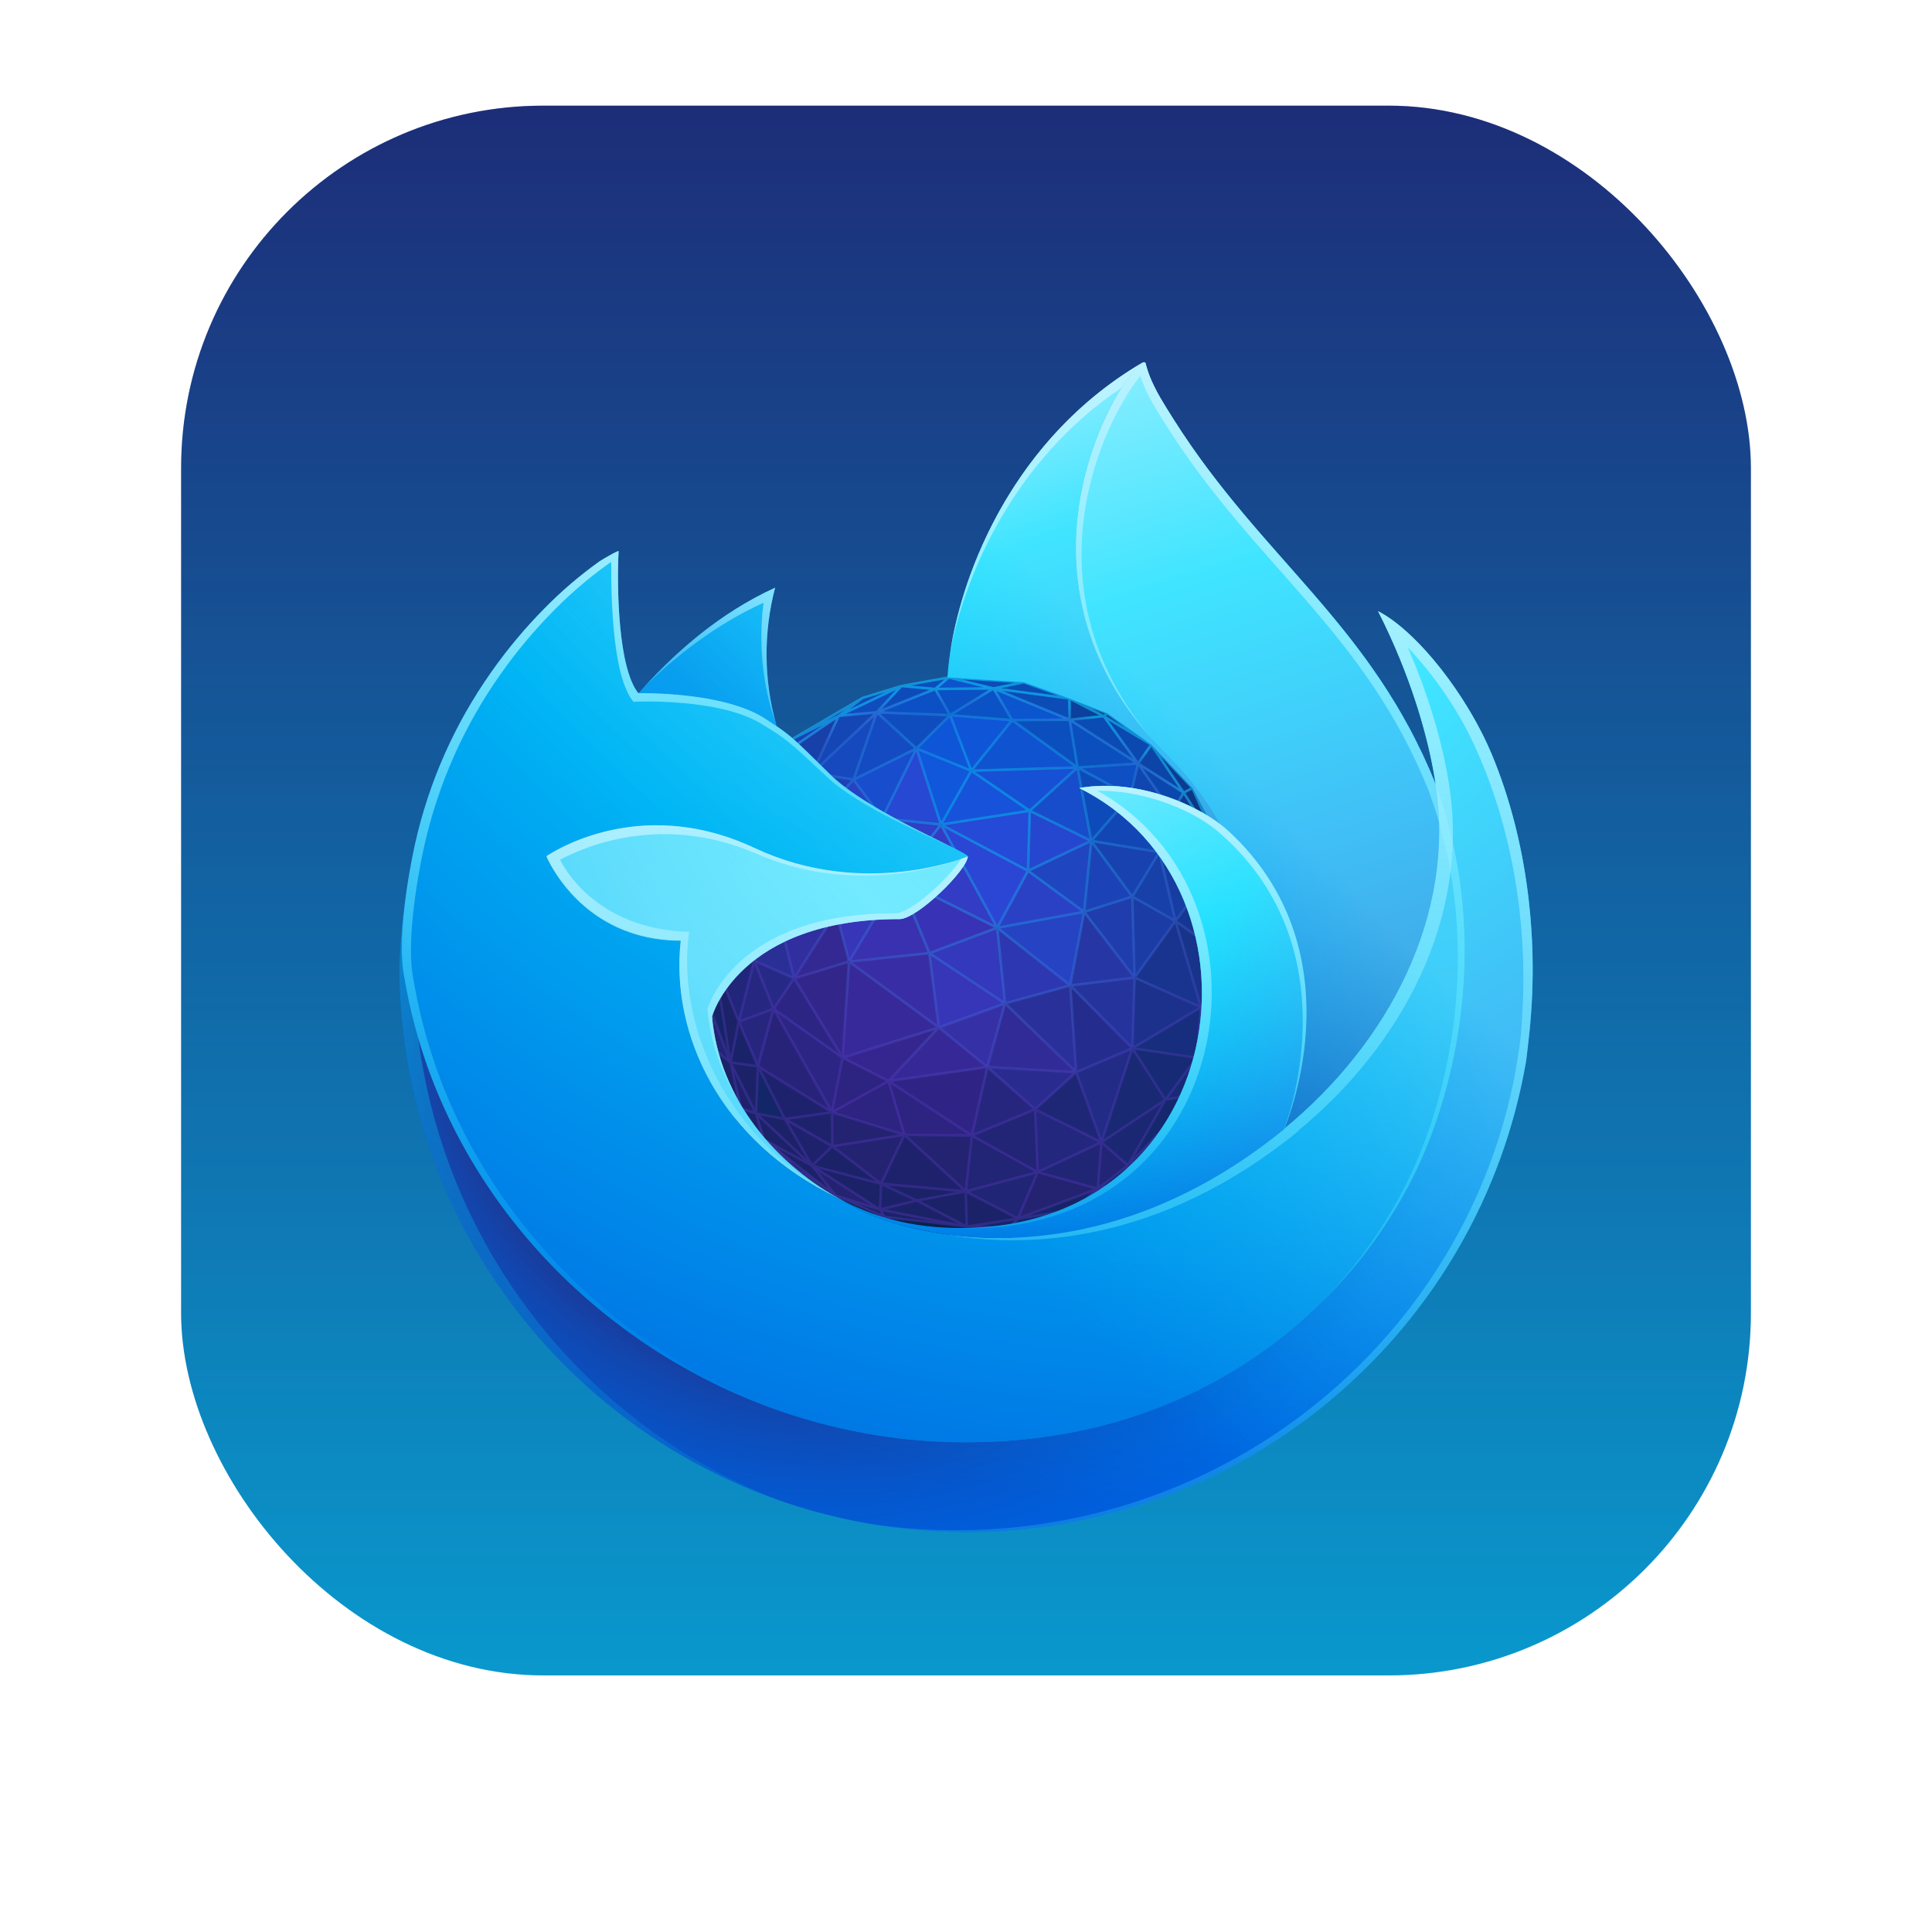 <svg width="128" height="128" viewBox="0 0 128 128" fill="none" xmlns="http://www.w3.org/2000/svg">
<g filter="url(#filter0_i_6_126)">
<rect x="12" y="11" width="104" height="104" rx="24" fill="url(#paint0_linear_6_126)"/>
<rect x="12" y="11" width="104" height="104" rx="24" fill="url(#paint1_linear_6_126)"/>
</g>
<path d="M46.91 69.171L49.276 75.731L52.831 80.527L61.177 82.119L65.17 82.459L71.986 80.756L74.923 77.941L46.91 69.171V69.171Z" fill="#09204D"/>
<path d="M82.232 59.496L81.397 56.724L79.007 52.215L76.274 49.334L73.372 47.263L70.853 46.274L67.83 45.199L62.853 44.882L59.714 45.448L57.153 46.236L52.609 48.895L49.769 52.063L47.15 56.316L46.12 59.936L45.928 65.427L46.91 69.171L49.076 73.434L50.604 75.493L52.716 77.43L55.355 79.215L58.608 80.63L64.053 81.269L66.896 81.348L71.103 80.163L74.864 78.099L77.284 76.035L79.16 73.796L81.813 68.604L82.398 65.052L82.232 59.496V59.496Z" fill="#09204D"/>
<path d="M62.944 47.377L60.715 49.589L64.351 51.063L67.056 47.709L62.944 47.377V47.377Z" fill="#0E56D7"/>
<path d="M64.351 51.063L71.39 50.849L67.056 47.709L64.351 51.063Z" fill="#1053D1"/>
<path d="M70.867 47.685L67.056 47.709L71.39 50.849L75.399 50.587L70.867 47.685V47.685Z" fill="#0B4FBF"/>
<path d="M75.399 50.587L73.12 47.445L76.274 49.334L75.399 50.587V50.587Z" fill="#0B48B0"/>
<path d="M78.416 52.512L75.399 50.587L76.274 49.334L78.416 52.512Z" fill="#0C45A7"/>
<path d="M75.399 50.587L74.894 52.74L77.654 53.843L75.399 50.587Z" fill="#0F46AF"/>
<path d="M75.399 50.587L78.416 52.512L77.654 53.843L75.399 50.587Z" fill="#0C47AD"/>
<path d="M71.39 50.849L75.399 50.587L74.894 52.74L71.39 50.849V50.849Z" fill="#0E4FC3"/>
<path d="M71.39 50.849L68.223 53.716L72.299 55.712L71.39 50.849V50.849Z" fill="#174DCA"/>
<path d="M64.351 51.063L71.39 50.849L68.223 53.716L64.351 51.063V51.063Z" fill="#1650D4"/>
<path d="M74.894 52.74L76.811 56.458L77.654 53.843L74.894 52.74V52.74Z" fill="#1246B2"/>
<path d="M76.811 56.458L77.654 53.843L79.662 58.62L76.811 56.458Z" fill="#133EA1"/>
<path d="M77.654 53.843L80.715 56.085L79.662 58.62L77.654 53.843V53.843Z" fill="#103D98"/>
<path d="M78.416 52.512L79.007 52.215L80.715 56.085L78.416 52.512V52.512Z" fill="#0B3785"/>
<path d="M80.715 56.085L81.397 56.724L79.007 52.215L80.715 56.085V56.085Z" fill="#0B3685"/>
<path d="M80.715 56.085L78.416 52.512L77.654 53.844L80.715 56.085ZM76.274 49.335L78.416 52.512L79.007 52.215L76.274 49.335Z" fill="#0C3B91"/>
<path d="M82.079 61.663L81.397 56.724L82.232 59.497L82.067 61.663H82.079V61.663Z" fill="#0B3279"/>
<path d="M80.715 56.085L82.079 61.663L81.397 56.724L80.715 56.085V56.085Z" fill="#0F388D"/>
<path d="M79.662 58.62L82.079 61.663L80.715 56.085L79.662 58.62V58.62Z" fill="#0D3481"/>
<path d="M82.067 61.663L82.232 59.497L82.398 65.052L82.079 61.663H82.067V61.663Z" fill="#0B2E71"/>
<path d="M81.674 66.053L82.398 65.052L82.079 61.663L81.674 66.053Z" fill="#0E2F77"/>
<path d="M81.813 68.604L81.233 68.883L82.398 65.052L81.813 68.604Z" fill="#0E2969"/>
<path d="M81.233 68.883L82.398 65.052L81.674 66.053L81.233 68.883V68.883Z" fill="#0C2A69"/>
<path d="M81.674 66.053L82.079 61.663L80.837 63.127L81.674 66.053Z" fill="#123180"/>
<path d="M81.233 68.883L81.674 66.053L79.279 70.077L81.233 68.883V68.883Z" fill="#112B70"/>
<path d="M79.662 58.62L82.079 61.663L80.837 63.127L79.662 58.62V58.62Z" fill="#12378C"/>
<path d="M81.674 66.053L80.837 63.127L79.575 66.731L81.674 66.053Z" fill="#122E7B"/>
<path d="M79.16 73.796L81.233 68.883L79.294 72.465L79.16 73.796Z" fill="#11296C"/>
<path d="M79.294 72.465L81.233 68.883L79.279 70.077L79.294 72.465V72.465Z" fill="#142A72"/>
<path d="M81.233 68.883L79.16 73.797L81.812 68.604L81.233 68.883ZM77.284 76.035L79.16 73.797L79.294 72.465L77.284 76.035ZM74.864 78.099L77.284 76.035L74.727 77.211L74.864 78.099Z" fill="#112768"/>
<path d="M60.742 79.537L58.297 80.135L58.372 78.429L60.742 79.537Z" fill="#1C226A"/>
<path d="M47.15 56.316L47.824 56.067L46.12 59.936L47.15 56.316V56.316Z" fill="#182B7A"/>
<path d="M46.12 59.936L47.41 59.696L47.824 56.067L46.12 59.936Z" fill="#1F308D"/>
<path d="M46.197 64.582L46.12 59.936L47.41 59.696L46.197 64.582Z" fill="#1E2B7F"/>
<path d="M74.894 52.74L72.299 55.712L76.811 56.458L74.894 52.74ZM52.253 49.692L55.566 47.426L52.61 48.895L52.253 49.692Z" fill="#1346B5"/>
<path d="M52.609 48.895L57.153 46.236L55.565 47.426L52.609 48.895Z" fill="#1244AC"/>
<path d="M55.565 47.426L59.714 45.448L57.153 46.236L55.565 47.426Z" fill="#0E4AB6"/>
<path d="M71.391 50.849L72.3 55.712L74.894 52.74L71.391 50.849ZM58.092 47.196L61.958 45.65L59.714 45.448L58.092 47.196Z" fill="#0E4BBA"/>
<path d="M62.853 44.882L59.714 45.448L61.957 45.65L62.853 44.882Z" fill="#0A4EBC"/>
<path d="M65.821 45.611L61.957 45.65L62.853 44.882" fill="#0C54CC"/>
<path d="M73.12 47.445L70.867 47.685L75.399 50.587L73.12 47.445ZM65.821 45.611L70.852 46.274L67.829 45.199L65.821 45.611Z" fill="#0B4BB4"/>
<path d="M73.12 47.445L70.853 46.274L73.372 47.263L73.12 47.445Z" fill="#0C3889"/>
<path d="M46.91 69.172L48.397 70.396L46.197 64.583L46.91 69.172ZM67.44 80.732L68.748 77.654L63.982 78.934L67.44 80.732ZM68.748 77.654L72.732 78.759L72.974 75.679L68.748 77.654Z" fill="#202575"/>
<path d="M74.727 77.211L72.973 75.678L77.21 72.863L74.727 77.211Z" fill="#1B2773"/>
<path d="M77.21 72.863L74.727 77.211L77.284 76.035L79.294 72.465L77.21 72.863V72.863Z" fill="#15276D"/>
<path d="M73.372 47.263L73.12 47.445L76.274 49.334L73.372 47.263ZM70.867 47.685L73.12 47.445L70.853 46.273L70.867 47.685Z" fill="#0C409D"/>
<path d="M62.853 44.882L65.821 45.611L67.83 45.199L62.853 44.882ZM70.853 46.274L65.821 45.611L70.868 47.685L70.853 46.274Z" fill="#0B4CB7"/>
<path d="M65.821 45.612L67.056 47.709L70.867 47.685L65.821 45.612V45.612Z" fill="#0B55CE"/>
<path d="M65.821 45.612L67.056 47.709L62.944 47.377L65.821 45.612Z" fill="#0A52C5"/>
<path d="M61.957 45.65L62.944 47.377L65.821 45.612L61.957 45.65V45.65Z" fill="#0951C4"/>
<path d="M58.092 47.196L61.957 45.65L62.944 47.377L58.092 47.196Z" fill="#0B50C4"/>
<path d="M55.565 47.426L58.092 47.196L59.714 45.448L55.565 47.426ZM58.092 47.196L60.715 49.589L62.944 47.377L58.092 47.196Z" fill="#0F4DBF"/>
<path d="M58.092 47.196L53.822 51.199L55.565 47.426L58.092 47.196Z" fill="#1546B6"/>
<path d="M53.822 51.199L56.547 51.652L58.092 47.196L53.822 51.199V51.199Z" fill="#1549BD"/>
<path d="M56.547 51.652L58.092 47.196L60.715 49.589L56.547 51.652V51.652Z" fill="#144BC3"/>
<path d="M49.769 52.063L49.935 53.674L52.253 49.692L49.769 52.063V52.063Z" fill="#173794"/>
<path d="M47.824 56.067L49.769 52.063L49.935 53.674L47.824 56.067V56.067Z" fill="#192F84"/>
<path d="M49.935 53.674L52.253 49.692L53.822 51.199L49.935 53.674V53.674Z" fill="#1A389B"/>
<path d="M49.795 57.126L49.935 53.674L47.824 56.067L49.795 57.126Z" fill="#1D3089"/>
<path d="M49.795 57.126L49.935 53.674L52.674 55.897L49.795 57.126Z" fill="#1E389F"/>
<path d="M52.674 55.897L53.822 51.199L49.935 53.674L52.674 55.897V55.897Z" fill="#1C40AF"/>
<path d="M52.674 55.897L53.822 51.199L56.547 51.652L52.674 55.897V55.897Z" fill="#1E41B7"/>
<path d="M47.41 59.696L47.824 56.067L49.795 57.126L47.41 59.696Z" fill="#192C7D"/>
<path d="M67.44 80.732L71.103 80.163L72.731 78.758L67.44 80.732ZM45.928 65.427L46.197 64.582L46.12 59.936L45.928 65.427ZM47.41 59.696L46.197 64.582L48.397 70.395L47.324 63.661L47.41 59.696Z" fill="#162467"/>
<path d="M48.397 70.396L50.212 70.65L48.941 67.684L48.397 70.396Z" fill="#1A236A"/>
<path d="M74.727 77.211L72.731 78.758L71.103 80.163L74.864 78.099L74.727 77.211ZM64.053 81.269L66.896 81.348L71.103 80.163L67.44 80.732L64.053 81.269ZM50.09 73.769L51.998 74.136L50.212 70.651L50.09 73.769Z" fill="#132668"/>
<path d="M58.372 78.429L55.142 75.943L53.8 77.234L58.297 80.135L58.372 78.429ZM46.91 69.172L49.076 73.435L48.397 70.396L46.91 69.172ZM45.928 65.428L46.91 69.172L46.197 64.583L45.928 65.428ZM63.982 78.934L58.373 78.429L60.743 79.537L58.297 80.135L55.354 79.215L58.608 80.63L64.052 81.269L67.439 80.732L63.982 78.934ZM50.212 70.65L48.397 70.396L50.09 73.769L50.212 70.65ZM47.324 63.661L48.397 70.395L48.941 67.683L47.324 63.661ZM51.998 74.135L50.09 73.768L49.076 73.434L50.604 75.493L52.716 77.43L55.355 79.215L53.8 77.234L51.998 74.135Z" fill="#1B2268"/>
<path d="M47.41 59.696L49.971 63.657L49.795 57.126L47.41 59.696V59.696Z" fill="#212A81"/>
<path d="M47.324 63.661L48.941 67.684L49.971 63.657L47.324 63.661V63.661Z" fill="#21267A"/>
<path d="M48.941 67.684L49.971 63.657L51.252 66.839L48.941 67.684V67.684Z" fill="#262781"/>
<path d="M50.212 70.65L55.122 73.693L51.252 66.839L50.212 70.65Z" fill="#272379"/>
<path d="M49.076 73.434L50.09 73.768L48.397 70.396L49.076 73.434ZM59.922 75.184L58.372 78.428L63.981 78.933L59.922 75.184ZM50.212 70.65L51.998 74.134L53.8 77.232L55.142 75.942L55.122 73.692L50.212 70.65Z" fill="#1E226D"/>
<path d="M72.973 75.678L72.731 78.758L74.727 77.211L72.973 75.678ZM64.389 75.236L63.982 78.933L68.748 77.653L68.578 73.497L64.389 75.236Z" fill="#222475"/>
<path d="M47.324 63.661L49.971 63.657L47.41 59.696L47.324 63.661ZM68.578 73.496L68.748 77.653L72.973 75.677L68.578 73.496Z" fill="#23277D"/>
<path d="M68.578 73.496L71.297 71.034L72.973 75.678L68.578 73.496Z" fill="#1E2776"/>
<path d="M72.973 75.678L75.029 69.452L71.297 71.034L72.973 75.678Z" fill="#222B86"/>
<path d="M77.21 72.863L72.973 75.678L75.029 69.452L77.21 72.863V72.863Z" fill="#192974"/>
<path d="M79.279 70.077L75.029 69.452L77.21 72.863L79.294 72.465L79.279 70.077Z" fill="#172A75"/>
<path d="M79.575 66.731L75.029 69.452L79.279 70.077L81.674 66.053L79.575 66.731Z" fill="#172D7D"/>
<path d="M47.824 56.067L49.769 52.063L47.15 56.316L47.824 56.067ZM77.879 61.022L79.575 66.731L80.837 63.127L77.879 61.022Z" fill="#18338A"/>
<path d="M80.837 63.127L79.662 58.62L77.879 61.022L80.837 63.127V63.127Z" fill="#153791"/>
<path d="M75.029 69.452L79.575 66.731L75.169 64.77L75.029 69.452V69.452Z" fill="#1B318B"/>
<path d="M75.029 69.452L70.909 65.29L71.297 71.034L75.029 69.452V69.452Z" fill="#242D8D"/>
<path d="M68.578 73.496L65.415 70.696L71.297 71.034L68.578 73.496Z" fill="#2A2B8F"/>
<path d="M50.212 70.65L51.252 66.839L48.941 67.683L50.212 70.65ZM65.415 70.696L64.389 75.236L68.578 73.496L65.415 70.696Z" fill="#27267F"/>
<path d="M58.867 71.625L55.822 70.077L55.122 73.693L59.922 75.185L64.389 75.236L58.867 71.625V71.625Z" fill="#2D2381"/>
<path d="M64.389 75.236L65.415 70.696L58.867 71.624L64.389 75.236Z" fill="#2F2485"/>
<path d="M49.971 63.657L51.285 59.464L49.795 57.126L49.971 63.657Z" fill="#233196"/>
<path d="M52.674 55.897L58.439 54.217L55.394 60.437L52.674 55.897Z" fill="#293CB7"/>
<path d="M75.029 69.452L70.909 65.29L75.169 64.77L75.029 69.452V69.452Z" fill="#25339C"/>
<path d="M79.575 66.731L77.879 61.022L75.169 64.77L79.575 66.731V66.731Z" fill="#19348F"/>
<path d="M71.297 71.034L66.586 66.479L70.909 65.29L71.297 71.034V71.034Z" fill="#2A309A"/>
<path d="M65.415 70.696L71.297 71.034L66.586 66.479L65.415 70.696Z" fill="#302B96"/>
<path d="M65.415 70.696L62.193 68.072L66.586 66.479L65.415 70.696Z" fill="#3630A7"/>
<path d="M52.253 49.692L52.609 48.895L49.769 52.063L52.253 49.692ZM76.811 56.458L77.879 61.022L79.662 58.62L76.811 56.458Z" fill="#173DA2"/>
<path d="M52.674 55.897L55.394 60.437L51.285 59.464L52.674 55.897Z" fill="#2A36A8"/>
<path d="M51.285 59.464L55.394 60.437L52.615 64.814L51.285 59.464Z" fill="#312E9F"/>
<path d="M58.439 54.217L60.715 49.589L56.547 51.652L58.439 54.217V54.217Z" fill="#184DCD"/>
<path d="M49.971 63.657L52.615 64.814L51.252 66.839L49.971 63.657V63.657Z" fill="#272986"/>
<path d="M52.615 64.814L51.252 66.839L55.122 73.693L55.822 70.077L52.615 64.814V64.814Z" fill="#2C2584"/>
<path d="M55.822 70.077L56.251 63.709L52.615 64.814L55.822 70.077Z" fill="#32268B"/>
<path d="M55.822 70.077L62.193 68.072L56.251 63.709L55.822 70.077V70.077Z" fill="#372999"/>
<path d="M62.193 68.072L61.572 63.149L56.251 63.709L62.193 68.072V68.072Z" fill="#392DA5"/>
<path d="M61.572 63.149L66.065 61.469L66.586 66.479L61.572 63.149V63.149Z" fill="#3338BC"/>
<path d="M58.867 71.625L65.415 70.696L62.193 68.072L58.867 71.625V71.625Z" fill="#362896"/>
<path d="M58.867 71.625L55.822 70.077L62.193 68.072L58.867 71.625V71.625Z" fill="#35268F"/>
<path d="M58.439 54.217L62.341 54.63L60.715 49.589L58.439 54.217V54.217Z" fill="#2648D3"/>
<path d="M64.351 51.063L60.715 49.589L62.341 54.63L64.351 51.063Z" fill="#1057DC"/>
<path d="M64.351 51.063L68.223 53.716L62.341 54.63L64.351 51.063V51.063Z" fill="#1653DA"/>
<path d="M62.341 54.63L68.111 57.69L66.065 61.469L62.341 54.63V54.63Z" fill="#2B46D5"/>
<path d="M68.111 57.69L68.223 53.716L62.341 54.63L68.111 57.69Z" fill="#244AD7"/>
<path d="M68.111 57.69L68.223 53.716L72.299 55.712L68.111 57.69V57.69Z" fill="#2547CF"/>
<path d="M62.341 54.63L66.065 61.469L59.532 58.197L62.341 54.63Z" fill="#333CC5"/>
<path d="M61.572 63.149L66.065 61.469L59.532 58.197L61.572 63.149Z" fill="#3833B6"/>
<path d="M66.065 61.469L71.827 60.417L68.111 57.69L66.065 61.469Z" fill="#2A41C6"/>
<path d="M72.299 55.712L71.827 60.417L68.111 57.69L72.299 55.712Z" fill="#2045C1"/>
<path d="M72.299 55.712L75.019 59.406L71.827 60.417L72.299 55.712Z" fill="#1B43B7"/>
<path d="M76.811 56.458L72.299 55.712L75.019 59.406L76.811 56.458V56.458Z" fill="#1742AF"/>
<path d="M53.822 51.199L55.565 47.426L52.252 49.692L53.822 51.199ZM76.811 56.458L75.019 59.406L77.879 61.023L76.811 56.458Z" fill="#1740A9"/>
<path d="M75.169 64.77L77.879 61.022L75.019 59.406L75.169 64.77Z" fill="#1B3CA4"/>
<path d="M75.169 64.77L75.019 59.406L71.827 60.416L75.169 64.77Z" fill="#1F3DAD"/>
<path d="M52.674 55.897L58.439 54.217L56.547 51.652L52.674 55.897ZM66.065 61.469L70.909 65.29L71.827 60.417L66.065 61.469Z" fill="#2543C3"/>
<path d="M66.586 66.479L70.909 65.29L66.065 61.469L66.586 66.479Z" fill="#2E37B2"/>
<path d="M58.439 54.217L59.532 58.197L62.341 54.63L58.439 54.217V54.217Z" fill="#2D40C7"/>
<path d="M58.439 54.217L55.394 60.437L59.532 58.197L58.439 54.217Z" fill="#3537B8"/>
<path d="M59.532 58.197L56.251 63.709L61.572 63.149L59.532 58.197Z" fill="#3931B0"/>
<path d="M61.572 63.149L62.193 68.072L66.586 66.479L61.572 63.149ZM56.251 63.709L59.532 58.197L55.394 60.438L56.251 63.709Z" fill="#3735B8"/>
<path d="M52.615 64.814L55.394 60.437L56.251 63.709L52.615 64.814V64.814Z" fill="#342892"/>
<path d="M55.355 79.215L58.297 80.135L53.8 77.233L55.355 79.215ZM55.142 75.943L58.372 78.429L59.922 75.185L55.122 73.693L55.142 75.943ZM63.982 78.933L64.389 75.236L59.922 75.185L63.982 78.933ZM68.748 77.653L67.44 80.731L72.731 78.758L68.748 77.653Z" fill="#232372"/>
<path d="M49.971 63.657L51.285 59.464L52.615 64.814L49.971 63.657Z" fill="#2A2F96"/>
<path d="M51.285 59.464L52.674 55.897L49.795 57.126L51.285 59.464ZM71.827 60.417L70.909 65.29L75.169 64.77L71.827 60.417Z" fill="#2636A5"/>
<path d="M82.48 65.057V65.048L82.314 59.494V59.488C82.314 59.486 82.314 59.484 82.313 59.482C82.312 59.48 82.312 59.477 82.312 59.475V59.473L81.476 56.701V56.7L81.475 56.695C81.475 56.693 81.473 56.691 81.472 56.689L81.471 56.687L79.082 52.178L79.08 52.176L79.077 52.171L79.075 52.167L79.073 52.165L79.07 52.162L79.069 52.16L76.334 49.278L76.332 49.277L76.331 49.275C76.329 49.274 76.327 49.272 76.326 49.271L76.322 49.268L73.421 47.197H73.42L73.417 47.195C73.415 47.194 73.413 47.193 73.411 47.192C73.409 47.191 73.407 47.19 73.405 47.189H73.403L70.886 46.201H70.882L67.859 45.126H67.857L67.851 45.124L67.846 45.123H67.837L62.86 44.806H62.851C62.849 44.806 62.846 44.806 62.843 44.806H62.84L59.701 45.373H59.695L59.689 45.374L57.131 46.161L57.125 46.163C57.123 46.164 57.121 46.165 57.119 46.166L57.115 46.167H57.114L52.57 48.827H52.569L52.566 48.83L52.562 48.832L52.559 48.834L52.556 48.837L52.553 48.84L52.551 48.842L52.55 48.844L49.711 52.011L49.709 52.012L49.708 52.014L49.706 52.017L49.703 52.021L49.702 52.022L49.701 52.024L47.08 56.273L47.079 56.276L47.077 56.28L47.074 56.285C47.074 56.288 47.073 56.289 47.072 56.291L47.071 56.294L46.041 59.913V59.925C46.041 59.927 46.04 59.929 46.04 59.931V59.933L45.848 65.424V65.438C45.848 65.44 45.849 65.443 45.849 65.445V65.451L46.831 69.192V69.194L46.831 69.197C46.832 69.199 46.833 69.202 46.834 69.204C46.834 69.206 46.836 69.207 46.836 69.208L49.002 73.47L49.003 73.472C49.005 73.474 49.006 73.477 49.008 73.479L49.009 73.481L50.535 75.539L50.537 75.541C50.539 75.543 50.541 75.544 50.542 75.546C50.543 75.547 50.544 75.548 50.545 75.549L52.658 77.487C52.66 77.489 52.661 77.49 52.663 77.491L52.667 77.495L55.306 79.279L55.307 79.28L55.314 79.284L55.317 79.285H55.318L58.572 80.701L58.575 80.702C58.577 80.703 58.58 80.703 58.582 80.704L58.586 80.705L58.592 80.706H58.595L64.04 81.345H64.047L66.89 81.424H66.893C66.898 81.424 66.903 81.424 66.909 81.423L66.912 81.422H66.914L71.122 80.237L71.124 80.236L71.128 80.235L71.131 80.233L71.134 80.232L71.139 80.23L71.141 80.229L74.899 78.166H74.9L74.902 78.165C74.904 78.164 74.906 78.163 74.908 78.161L74.913 78.158L77.333 76.094L77.335 76.091L77.338 76.088L77.341 76.085H77.342L79.218 73.847L79.219 73.846C79.222 73.843 79.224 73.839 79.226 73.836L79.228 73.832V73.831L81.886 68.641C81.886 68.639 81.887 68.638 81.888 68.637L81.89 68.631V68.628C81.891 68.626 81.892 68.623 81.892 68.621C81.892 68.62 81.893 68.618 81.893 68.617L82.479 65.066V65.059L82.48 65.057ZM52.767 77.366L52.221 76.864L53.451 77.828L52.767 77.366ZM60.753 79.451L58.83 78.552L63.382 78.962L60.753 79.451ZM61.454 63.079L56.406 63.611L59.519 58.38L61.454 63.079ZM59.692 58.369L65.86 61.458L61.618 63.044L59.692 58.369ZM61.5 63.239L62.087 67.893L56.47 63.768L61.5 63.239ZM62.013 68.043L55.913 69.963L56.323 63.864L62.013 68.043ZM61.676 63.317L66.404 66.457L62.261 67.961L61.676 63.317ZM61.751 63.17L65.994 61.583L66.486 66.314L61.751 63.17ZM68.27 57.705L72.203 55.848L71.76 60.266L68.27 57.705ZM71.625 60.37L66.219 61.358L68.138 57.812L71.625 60.37ZM66.065 61.297L62.543 54.831L68 57.723L66.065 61.297ZM65.868 61.278L59.659 58.169L62.328 54.779L65.868 61.278ZM56.281 63.499L55.49 60.479L59.31 58.411L56.281 63.499ZM55.758 69.812L52.74 64.861L56.161 63.822L55.758 69.812ZM61.919 68.244L58.849 71.523L56.039 70.094L61.919 68.244ZM66.464 66.61L65.369 70.552L62.357 68.099L66.464 66.61ZM66.167 61.654L70.731 65.253L66.658 66.373L66.167 61.654ZM66.259 61.517L71.724 60.518L70.853 65.141L66.259 61.517ZM71.922 60.3L72.359 55.933L74.884 59.362L71.922 60.3ZM74.94 59.516L75.079 64.518L71.964 60.459L74.94 59.516ZM68.197 57.558L68.302 53.846L72.109 55.711L68.197 57.558ZM68.032 57.555L62.597 54.673L68.138 53.812L68.032 57.555ZM59.568 58.018L58.55 54.311L62.184 54.696L59.568 58.018ZM59.436 58.156L55.581 60.242L58.417 54.448L59.436 58.156ZM56.151 63.654L52.803 64.671L55.362 60.641L56.151 63.654ZM55.545 69.779L51.364 66.818L52.612 64.966L55.545 69.779ZM55.883 70.199L58.692 71.627L55.236 73.536L55.883 70.199ZM62.2 68.184L65.218 70.641L59.086 71.51L62.2 68.184ZM66.628 66.633L71.082 70.939L65.522 70.619L66.628 66.633ZM66.747 66.519L70.834 65.394L71.201 70.826L66.747 66.519ZM71.874 60.612L75.016 64.706L71.011 65.194L71.874 60.612ZM75.105 59.548L77.759 61.048L75.244 64.525L75.105 59.548ZM75.133 59.375L76.777 56.672L77.757 60.858L75.133 59.375ZM75.013 59.257L72.485 55.825L76.677 56.518L75.013 59.257ZM68.368 53.695L71.337 51.008L72.189 55.566L68.368 53.695ZM62.495 54.523L64.378 51.181L68.006 53.667L62.495 54.523ZM58.564 54.148L60.699 49.807L62.224 54.535L58.564 54.148ZM55.386 60.266L52.799 55.947L58.284 54.348L55.386 60.266ZM52.649 64.608L51.397 59.575L55.263 60.49L52.649 64.608ZM51.27 66.664L50.123 63.812L52.492 64.849L51.27 66.664ZM55.732 70.113L55.084 73.457L51.504 67.117L55.732 70.113ZM58.817 71.746L59.799 75.061L55.33 73.671L58.817 71.746ZM65.309 70.794L64.335 75.102L59.095 71.675L65.309 70.794ZM71.097 71.105L68.578 73.386L65.647 70.791L71.097 71.105ZM71.006 65.504L74.885 69.424L71.372 70.913L71.006 65.504ZM71.085 65.351L75.084 64.863L74.952 69.258L71.085 65.351ZM77.848 61.205L79.445 66.583L75.295 64.736L77.848 61.205ZM76.943 56.661L79.548 58.636L77.919 60.831L76.943 56.661ZM72.458 55.655L74.876 52.885L76.663 56.35L72.458 55.655ZM72.349 55.53L71.503 51.003L74.764 52.764L72.349 55.53ZM68.216 53.611L64.605 51.137L71.17 50.938L68.216 53.611ZM62.361 54.426L60.847 49.731L64.233 51.104L62.361 54.426ZM58.424 54.059L56.67 51.682L60.533 49.77L58.424 54.059ZM58.302 54.171L52.931 55.737L56.54 51.781L58.302 54.171ZM55.223 60.312L51.395 59.406L52.689 56.083L55.223 60.312ZM52.494 64.671L50.071 63.611L51.274 59.768L52.494 64.671ZM51.143 66.79L49.059 67.552L49.988 63.92L51.143 66.79ZM54.892 73.454L50.307 70.612L51.278 67.053L54.892 73.454ZM59.561 75.158L55.223 75.846L55.205 73.804L59.561 75.158ZM59.009 71.815L64.109 75.15L59.984 75.104L59.009 71.815ZM65.464 70.848L68.425 73.47L64.505 75.099L65.464 70.848ZM71.261 71.177L72.826 75.513L68.722 73.477L71.261 71.177ZM71.4 71.078L74.893 69.598L72.969 75.426L71.4 71.078ZM75.246 64.894L79.396 66.741L75.115 69.304L75.246 64.894ZM78.025 61.226L80.738 63.157L79.58 66.463L78.025 61.226ZM77.994 61.003L79.625 58.806L80.699 62.928L77.994 61.003ZM76.906 56.427L77.663 54.079L79.466 58.368L76.906 56.427ZM76.792 56.243L75.067 52.897L77.551 53.89L76.792 56.243ZM71.68 50.913L75.293 50.676L74.838 52.617L71.68 50.913ZM64.527 50.975L67.071 47.821L71.147 50.774L64.527 50.975ZM64.377 50.899L63.067 47.469L66.895 47.778L64.377 50.899ZM64.207 50.915L60.861 49.559L62.912 47.524L64.207 50.915ZM56.69 51.489L58.129 47.34L60.571 49.568L56.69 51.489ZM52.831 55.603L53.884 51.292L56.384 51.708L52.831 55.603ZM51.267 59.283L49.916 57.163L52.527 56.049L51.267 59.283ZM51.195 59.475L50.041 63.161L49.885 57.42L51.195 59.475ZM49.866 63.738L48.924 67.419L47.446 63.742L49.866 63.738ZM47.408 63.578L47.486 59.965L49.82 63.574L47.408 63.578ZM51.13 66.97L50.194 70.4L49.051 67.73L51.13 66.97ZM54.886 73.643L52.044 74.045L50.42 70.875L54.886 73.643ZM55.041 73.787L55.059 75.799L52.246 74.182L55.041 73.787ZM59.78 75.29L58.341 78.301L55.344 75.994L59.78 75.29ZM59.948 75.32L63.749 78.829L58.497 78.357L59.948 75.32ZM60.134 75.269L64.298 75.316L63.918 78.761L60.134 75.269ZM68.5 73.618L68.659 77.51L64.578 75.246L68.5 73.618ZM68.665 73.632L72.783 75.676L68.824 77.526L68.665 73.632ZM75.052 69.642L77.097 72.839L73.125 75.478L75.052 69.642ZM75.195 69.56L79.131 70.138L77.215 72.719L75.195 69.56ZM75.268 69.404L79.478 66.884L79.204 69.983L75.268 69.404ZM80.829 63.399L81.572 65.999L79.706 66.602L80.829 63.399ZM79.839 58.976L81.972 61.661L80.876 62.953L79.839 58.976ZM77.844 54.085L80.613 56.113L79.662 58.406L77.844 54.085ZM74.99 52.691L75.436 50.787L77.43 53.666L74.99 52.691ZM71.458 50.763L70.978 47.854L75.143 50.522L71.458 50.763ZM71.275 50.666L67.307 47.789L70.798 47.767L71.275 50.666ZM63.2 47.316L65.792 45.726L66.903 47.615L63.2 47.316ZM60.711 49.476L58.312 47.286L62.752 47.453L60.711 49.476ZM56.49 51.561L54 51.145L57.906 47.484L56.49 51.561ZM52.625 55.752L50.075 53.682L53.694 51.378L52.625 55.752ZM52.517 55.875L49.882 57L50.011 53.842L52.517 55.875ZM49.881 63.366L47.514 59.705L49.717 57.33L49.881 63.366ZM48.856 67.691L48.406 69.931L47.52 64.369L48.856 67.691ZM48.97 67.959L50.079 70.549L48.495 70.326L48.97 67.959ZM51.848 74.023L50.176 73.701L50.282 70.967L51.848 74.023ZM55.007 75.96L53.819 77.102L52.223 74.359L55.007 75.96ZM55.148 76.051L58.001 78.247L53.963 77.191L55.148 76.051ZM64.458 75.368L68.531 77.626L64.078 78.823L64.458 75.368ZM72.879 75.812L72.657 78.653L68.984 77.633L72.879 75.812ZM76.966 73.123L74.705 77.083L73.108 75.688L76.966 73.123ZM79.198 70.323L79.211 72.397L77.402 72.743L79.198 70.323ZM79.652 66.792L81.491 66.198L79.392 69.726L79.652 66.792ZM80.928 63.147L81.972 61.915L81.632 65.608L80.928 63.147ZM79.756 58.606L80.693 56.348L81.909 61.318L79.756 58.606ZM77.762 53.82L78.421 52.67L80.406 55.757L77.762 53.82ZM77.647 53.689L75.699 50.877L78.306 52.539L77.647 53.689ZM71.108 47.742L73.081 47.531L75.077 50.283L71.108 47.742ZM67.103 47.626L66.016 45.78L70.458 47.605L67.103 47.626ZM62.973 47.263L62.098 45.731L65.526 45.697L62.973 47.263ZM62.799 47.29L58.482 47.128L61.921 45.753L62.799 47.29ZM54.074 50.851L55.62 47.504L57.862 47.299L54.074 50.851ZM53.796 51.06L52.383 49.703L55.365 47.662L53.796 51.06ZM53.69 51.186L50.176 53.423L52.271 49.824L53.69 51.186ZM49.718 56.992L47.954 56.043L49.843 53.902L49.718 56.992ZM49.662 57.148L47.52 59.456L47.892 56.197L49.662 57.148ZM47.242 63.621L46.337 64.362L47.312 60.434L47.242 63.621ZM47.265 63.815L48.189 69.614L46.295 64.609L47.265 63.815ZM50.127 70.721L50.021 73.446L48.541 70.499L50.127 70.721ZM51.946 74.209L53.449 76.793L50.355 73.902L51.946 74.209ZM58.287 78.491L58.221 79.988L54.276 77.442L58.287 78.491ZM58.449 78.555L60.496 79.513L58.384 80.029L58.449 78.555ZM63.902 79.031L63.965 81.131L60.99 79.574L63.902 79.031ZM68.605 77.776L67.398 80.618L64.206 78.958L68.605 77.776ZM68.794 77.751L72.465 78.77L67.59 80.588L68.794 77.751ZM73.041 75.847L74.597 77.207L72.828 78.579L73.041 75.847ZM77.262 72.936L79.055 72.594L75.126 76.677L77.262 72.936ZM79.373 72.144L79.361 70.123L81.014 69.112L79.373 72.144ZM79.518 69.834L81.526 66.46L81.158 68.833L79.518 69.834ZM82.078 62.548L82.313 65.029L81.782 65.761L82.078 62.548ZM80.86 56.334L81.318 56.764L81.777 60.087L80.86 56.334ZM78.534 52.544L78.966 52.328L80.214 55.156L78.534 52.544ZM75.516 50.564L76.273 49.48L78.128 52.23L75.516 50.564ZM75.398 50.446L73.422 47.722L76.156 49.359L75.398 50.446ZM70.949 47.594L70.937 46.41L72.839 47.392L70.949 47.594ZM70.784 47.562L66.435 45.775L70.771 46.346L70.784 47.562ZM62.182 45.566L62.874 44.972L65.17 45.536L62.182 45.566ZM58.401 46.984L59.747 45.534L61.608 45.701L58.401 46.984ZM58.053 47.117L56.014 47.303L59.361 45.707L58.053 47.117ZM52.446 49.459L52.672 48.955L54.543 48.025L52.446 49.459ZM49.991 53.414L49.855 52.095L51.891 50.152L49.991 53.414ZM49.849 53.646L48.162 55.559L49.717 52.359L49.849 53.646ZM47.335 59.626L46.257 59.827L47.68 56.596L47.335 59.626ZM47.299 59.8L46.268 63.952L46.203 60.004L47.299 59.8ZM48.211 70.136L46.986 69.128L46.399 65.349L48.211 70.136ZM49.928 73.628L49.146 73.371L48.622 71.028L49.928 73.628ZM53.272 76.852L50.673 75.438L50.256 74.035L53.272 76.852ZM53.746 77.297L54.871 78.732L51.431 76.037L53.746 77.297ZM54.167 77.567L57.745 79.876L55.403 79.144L54.167 77.567ZM60.731 79.624L63.513 81.079L58.678 80.126L60.731 79.624ZM64.068 79.071L67.181 80.689L64.132 81.173L64.068 79.071ZM72.331 78.995L71.067 80.085L68.223 80.527L72.331 78.995ZM74.667 77.361L74.772 78.041L73.138 78.547L74.667 77.361ZM78.905 72.986L77.225 75.971L75.087 76.954L78.905 72.986ZM79.374 72.489L80.499 70.41L79.296 73.261L79.374 72.489ZM81.752 66.084L82.177 65.498L81.494 67.743L81.752 66.084ZM82.161 61.656V61.651L82.154 61.608L82.197 61.051L82.24 62.492L82.161 61.656ZM82.048 60.837L81.623 57.759L82.149 59.506L82.048 60.837ZM80.783 56.036L80.007 54.278L81.093 56.327L80.783 56.036ZM78.444 52.406L76.895 50.109L78.871 52.193L78.444 52.406ZM73.269 47.439L73.373 47.364L74.564 48.215L73.269 47.439ZM73.113 47.349L72.308 46.933L73.202 47.285L73.113 47.349ZM66.315 45.594L67.824 45.284L70.095 46.091L66.315 45.594ZM65.823 45.527L63.768 45.022L67.213 45.241L65.823 45.527ZM61.93 45.565L60.327 45.421L62.57 45.016L61.93 45.565ZM56.274 46.997L57.191 46.309L58.669 45.855L56.274 46.997ZM55.521 47.356L54.726 47.752L55.949 47.036L55.521 47.356ZM52.184 49.644L51.241 50.545L52.319 49.342L52.184 49.644ZM47.765 56.001L47.345 56.157L48.975 53.51L47.765 56.001ZM47.218 56.379L47.671 56.211L46.526 58.81L47.218 56.379ZM46.09 63.124L46.114 64.57L46.031 64.833L46.09 63.124ZM46.169 64.94L46.581 67.599L46.012 65.43L46.169 64.94ZM48.322 70.441L48.852 72.814L47.161 69.484L48.322 70.441ZM50.023 73.833L50.391 75.07L49.297 73.594L50.023 73.833ZM58.243 80.204L58.396 80.449L56.789 79.75L58.243 80.204ZM58.656 80.553L58.467 80.252L61.966 80.941L58.656 80.553ZM67.226 80.849L66.859 81.266L64.939 81.212L67.226 80.849ZM67.481 80.808L69.771 80.453L67.141 81.193L67.481 80.808ZM72.771 78.832L74.114 78.416L71.746 79.716L72.771 78.832ZM74.922 77.941L74.817 77.26L76.779 76.357L74.922 77.941ZM79.172 72.847L79.08 73.763L77.79 75.302L79.172 72.847ZM81.297 68.943L81.629 68.784L80.111 71.754L81.297 68.943ZM81.739 68.548L81.366 68.728L82.115 66.268L81.739 68.548Z" fill="url(#paint2_radial_6_126)"/>
<path d="M82.48 65.057V65.048L82.314 59.494V59.488C82.314 59.486 82.314 59.484 82.313 59.482C82.312 59.48 82.312 59.477 82.312 59.475V59.473L81.476 56.701V56.7L81.475 56.695C81.475 56.693 81.473 56.691 81.472 56.689L81.471 56.687L79.082 52.178L79.08 52.176L79.077 52.171L79.075 52.167L79.073 52.165L79.07 52.162L79.069 52.16L76.334 49.278L76.332 49.277L76.331 49.275C76.329 49.274 76.327 49.272 76.326 49.271L76.322 49.268L73.421 47.197H73.42L73.417 47.195C73.415 47.194 73.413 47.193 73.411 47.192C73.409 47.191 73.407 47.19 73.405 47.189H73.403L70.886 46.201H70.882L67.859 45.126H67.857L67.851 45.124L67.846 45.123H67.837L62.86 44.806H62.851C62.849 44.806 62.846 44.806 62.843 44.806H62.84L59.701 45.373H59.695L59.689 45.374L57.131 46.161L57.125 46.163C57.123 46.164 57.121 46.165 57.119 46.166L57.115 46.167H57.114L52.57 48.827H52.569L52.566 48.83L52.562 48.832L52.559 48.834L52.556 48.837L52.553 48.84L52.551 48.842L52.55 48.844L49.711 52.011L49.709 52.012L49.708 52.014L49.706 52.017L49.703 52.021L49.702 52.022L49.701 52.024L47.08 56.273L47.079 56.276L47.077 56.28L47.074 56.285C47.074 56.288 47.073 56.289 47.072 56.291L47.071 56.294L46.041 59.913V59.925C46.041 59.927 46.04 59.929 46.04 59.931V59.933L45.848 65.424V65.438C45.848 65.44 45.849 65.443 45.849 65.445V65.451L46.831 69.192V69.194L46.831 69.197C46.832 69.199 46.833 69.202 46.834 69.204C46.834 69.206 46.836 69.207 46.836 69.208L49.002 73.47L49.003 73.472C49.005 73.474 49.006 73.477 49.008 73.479L49.009 73.481L50.535 75.539L50.537 75.541C50.539 75.543 50.541 75.544 50.542 75.546C50.543 75.547 50.544 75.548 50.545 75.549L52.658 77.487C52.66 77.489 52.661 77.49 52.663 77.491L52.667 77.495L55.306 79.279L55.307 79.28L55.314 79.284L55.317 79.285H55.318L58.572 80.701L58.575 80.702C58.577 80.703 58.58 80.703 58.582 80.704L58.586 80.705L58.592 80.706H58.595L64.04 81.345H64.047L66.89 81.424H66.893C66.898 81.424 66.903 81.424 66.909 81.423L66.912 81.422H66.914L71.122 80.237L71.124 80.236L71.128 80.235L71.131 80.233L71.134 80.232L71.139 80.23L71.141 80.229L74.899 78.166H74.9L74.902 78.165C74.904 78.164 74.906 78.163 74.908 78.161L74.913 78.158L77.333 76.094L77.335 76.091L77.338 76.088L77.341 76.085H77.342L79.218 73.847L79.219 73.846C79.222 73.843 79.224 73.839 79.226 73.836L79.228 73.832V73.831L81.886 68.641C81.886 68.639 81.887 68.638 81.888 68.637L81.89 68.631V68.628C81.891 68.626 81.892 68.623 81.892 68.621C81.892 68.62 81.893 68.618 81.893 68.617L82.479 65.066V65.059L82.48 65.057ZM52.767 77.366L52.221 76.864L53.451 77.828L52.767 77.366ZM60.753 79.451L58.83 78.552L63.382 78.962L60.753 79.451ZM61.454 63.079L56.406 63.611L59.519 58.38L61.454 63.079ZM59.692 58.369L65.86 61.458L61.618 63.044L59.692 58.369ZM61.5 63.239L62.087 67.893L56.47 63.768L61.5 63.239ZM62.013 68.043L55.913 69.963L56.323 63.864L62.013 68.043ZM61.676 63.317L66.404 66.457L62.261 67.961L61.676 63.317ZM61.751 63.17L65.994 61.583L66.486 66.314L61.751 63.17ZM68.27 57.705L72.203 55.848L71.76 60.266L68.27 57.705ZM71.625 60.37L66.219 61.358L68.138 57.812L71.625 60.37ZM66.065 61.297L62.543 54.831L68 57.723L66.065 61.297ZM65.868 61.278L59.659 58.169L62.328 54.779L65.868 61.278ZM56.281 63.499L55.49 60.479L59.31 58.411L56.281 63.499ZM55.758 69.812L52.74 64.861L56.161 63.822L55.758 69.812ZM61.919 68.244L58.849 71.523L56.039 70.094L61.919 68.244ZM66.464 66.61L65.369 70.552L62.357 68.099L66.464 66.61ZM66.167 61.654L70.731 65.253L66.658 66.373L66.167 61.654ZM66.259 61.517L71.724 60.518L70.853 65.141L66.259 61.517ZM71.922 60.3L72.359 55.933L74.884 59.362L71.922 60.3ZM74.94 59.516L75.079 64.518L71.964 60.459L74.94 59.516ZM68.197 57.558L68.302 53.846L72.109 55.711L68.197 57.558ZM68.032 57.555L62.597 54.673L68.138 53.812L68.032 57.555ZM59.568 58.018L58.55 54.311L62.184 54.696L59.568 58.018ZM59.436 58.156L55.581 60.242L58.417 54.448L59.436 58.156ZM56.151 63.654L52.803 64.671L55.362 60.641L56.151 63.654ZM55.545 69.779L51.364 66.818L52.612 64.966L55.545 69.779ZM55.883 70.199L58.692 71.627L55.236 73.536L55.883 70.199ZM62.2 68.184L65.218 70.641L59.086 71.51L62.2 68.184ZM66.628 66.633L71.082 70.939L65.522 70.619L66.628 66.633ZM66.747 66.519L70.834 65.394L71.201 70.826L66.747 66.519ZM71.874 60.612L75.016 64.706L71.011 65.194L71.874 60.612ZM75.105 59.548L77.759 61.048L75.244 64.525L75.105 59.548ZM75.133 59.375L76.777 56.672L77.757 60.858L75.133 59.375ZM75.013 59.257L72.485 55.825L76.677 56.518L75.013 59.257ZM68.368 53.695L71.337 51.008L72.189 55.566L68.368 53.695ZM62.495 54.523L64.378 51.181L68.006 53.667L62.495 54.523ZM58.564 54.148L60.699 49.807L62.224 54.535L58.564 54.148ZM55.386 60.266L52.799 55.947L58.284 54.348L55.386 60.266ZM52.649 64.608L51.397 59.575L55.263 60.49L52.649 64.608ZM51.27 66.664L50.123 63.812L52.492 64.849L51.27 66.664ZM55.732 70.113L55.084 73.457L51.504 67.117L55.732 70.113ZM58.817 71.746L59.799 75.061L55.33 73.671L58.817 71.746ZM65.309 70.794L64.335 75.102L59.095 71.675L65.309 70.794ZM71.097 71.105L68.578 73.386L65.647 70.791L71.097 71.105ZM71.006 65.504L74.885 69.424L71.372 70.913L71.006 65.504ZM71.085 65.351L75.084 64.863L74.952 69.258L71.085 65.351ZM77.848 61.205L79.445 66.583L75.295 64.736L77.848 61.205ZM76.943 56.661L79.548 58.636L77.919 60.831L76.943 56.661ZM72.458 55.655L74.876 52.885L76.663 56.35L72.458 55.655ZM72.349 55.53L71.503 51.003L74.764 52.764L72.349 55.53ZM68.216 53.611L64.605 51.137L71.17 50.938L68.216 53.611ZM62.361 54.426L60.847 49.731L64.233 51.104L62.361 54.426ZM58.424 54.059L56.67 51.682L60.533 49.77L58.424 54.059ZM58.302 54.171L52.931 55.737L56.54 51.781L58.302 54.171ZM55.223 60.312L51.395 59.406L52.689 56.083L55.223 60.312ZM52.494 64.671L50.071 63.611L51.274 59.768L52.494 64.671ZM51.143 66.79L49.059 67.552L49.988 63.92L51.143 66.79ZM54.892 73.454L50.307 70.612L51.278 67.053L54.892 73.454ZM59.561 75.158L55.223 75.846L55.205 73.804L59.561 75.158ZM59.009 71.815L64.109 75.15L59.984 75.104L59.009 71.815ZM65.464 70.848L68.425 73.47L64.505 75.099L65.464 70.848ZM71.261 71.177L72.826 75.513L68.722 73.477L71.261 71.177ZM71.4 71.078L74.893 69.598L72.969 75.426L71.4 71.078ZM75.246 64.894L79.396 66.741L75.115 69.304L75.246 64.894ZM78.025 61.226L80.738 63.157L79.58 66.463L78.025 61.226ZM77.994 61.003L79.625 58.806L80.699 62.928L77.994 61.003ZM76.906 56.427L77.663 54.079L79.466 58.368L76.906 56.427ZM76.792 56.243L75.067 52.897L77.551 53.89L76.792 56.243ZM71.68 50.913L75.293 50.676L74.838 52.617L71.68 50.913ZM64.527 50.975L67.071 47.821L71.147 50.774L64.527 50.975ZM64.377 50.899L63.067 47.469L66.895 47.778L64.377 50.899ZM64.207 50.915L60.861 49.559L62.912 47.524L64.207 50.915ZM56.69 51.489L58.129 47.34L60.571 49.568L56.69 51.489ZM52.831 55.603L53.884 51.292L56.384 51.708L52.831 55.603ZM51.267 59.283L49.916 57.163L52.527 56.049L51.267 59.283ZM51.195 59.475L50.041 63.161L49.885 57.42L51.195 59.475ZM49.866 63.738L48.924 67.419L47.446 63.742L49.866 63.738ZM47.408 63.578L47.486 59.965L49.82 63.574L47.408 63.578ZM51.13 66.97L50.194 70.4L49.051 67.73L51.13 66.97ZM54.886 73.643L52.044 74.045L50.42 70.875L54.886 73.643ZM55.041 73.787L55.059 75.799L52.246 74.182L55.041 73.787ZM59.78 75.29L58.341 78.301L55.344 75.994L59.78 75.29ZM59.948 75.32L63.749 78.829L58.497 78.357L59.948 75.32ZM60.134 75.269L64.298 75.316L63.918 78.761L60.134 75.269ZM68.5 73.618L68.659 77.51L64.578 75.246L68.5 73.618ZM68.665 73.632L72.783 75.676L68.824 77.526L68.665 73.632ZM75.052 69.642L77.097 72.839L73.125 75.478L75.052 69.642ZM75.195 69.56L79.131 70.138L77.215 72.719L75.195 69.56ZM75.268 69.404L79.478 66.884L79.204 69.983L75.268 69.404ZM80.829 63.399L81.572 65.999L79.706 66.602L80.829 63.399ZM79.839 58.976L81.972 61.661L80.876 62.953L79.839 58.976ZM77.844 54.085L80.613 56.113L79.662 58.406L77.844 54.085ZM74.99 52.691L75.436 50.787L77.43 53.666L74.99 52.691ZM71.458 50.763L70.978 47.854L75.143 50.522L71.458 50.763ZM71.275 50.666L67.307 47.789L70.798 47.767L71.275 50.666ZM63.2 47.316L65.792 45.726L66.903 47.615L63.2 47.316ZM60.711 49.476L58.312 47.286L62.752 47.453L60.711 49.476ZM56.49 51.561L54 51.145L57.906 47.484L56.49 51.561ZM52.625 55.752L50.075 53.682L53.694 51.378L52.625 55.752ZM52.517 55.875L49.882 57L50.011 53.842L52.517 55.875ZM49.881 63.366L47.514 59.705L49.717 57.33L49.881 63.366ZM48.856 67.691L48.406 69.931L47.52 64.369L48.856 67.691ZM48.97 67.959L50.079 70.549L48.495 70.326L48.97 67.959ZM51.848 74.023L50.176 73.701L50.282 70.967L51.848 74.023ZM55.007 75.96L53.819 77.102L52.223 74.359L55.007 75.96ZM55.148 76.051L58.001 78.247L53.963 77.191L55.148 76.051ZM64.458 75.368L68.531 77.626L64.078 78.823L64.458 75.368ZM72.879 75.812L72.657 78.653L68.984 77.633L72.879 75.812ZM76.966 73.123L74.705 77.083L73.108 75.688L76.966 73.123ZM79.198 70.323L79.211 72.397L77.402 72.743L79.198 70.323ZM79.652 66.792L81.491 66.198L79.392 69.726L79.652 66.792ZM80.928 63.147L81.972 61.915L81.632 65.608L80.928 63.147ZM79.756 58.606L80.693 56.348L81.909 61.318L79.756 58.606ZM77.762 53.82L78.421 52.67L80.406 55.757L77.762 53.82ZM77.647 53.689L75.699 50.877L78.306 52.539L77.647 53.689ZM71.108 47.742L73.081 47.531L75.077 50.283L71.108 47.742ZM67.103 47.626L66.016 45.78L70.458 47.605L67.103 47.626ZM62.973 47.263L62.098 45.731L65.526 45.697L62.973 47.263ZM62.799 47.29L58.482 47.128L61.921 45.753L62.799 47.29ZM54.074 50.851L55.62 47.504L57.862 47.299L54.074 50.851ZM53.796 51.06L52.383 49.703L55.365 47.662L53.796 51.06ZM53.69 51.186L50.176 53.423L52.271 49.824L53.69 51.186ZM49.718 56.992L47.954 56.043L49.843 53.902L49.718 56.992ZM49.662 57.148L47.52 59.456L47.892 56.197L49.662 57.148ZM47.242 63.621L46.337 64.362L47.312 60.434L47.242 63.621ZM47.265 63.815L48.189 69.614L46.295 64.609L47.265 63.815ZM50.127 70.721L50.021 73.446L48.541 70.499L50.127 70.721ZM51.946 74.209L53.449 76.793L50.355 73.902L51.946 74.209ZM58.287 78.491L58.221 79.988L54.276 77.442L58.287 78.491ZM58.449 78.555L60.496 79.513L58.384 80.029L58.449 78.555ZM63.902 79.031L63.965 81.131L60.99 79.574L63.902 79.031ZM68.605 77.776L67.398 80.618L64.206 78.958L68.605 77.776ZM68.794 77.751L72.465 78.77L67.59 80.588L68.794 77.751ZM73.041 75.847L74.597 77.207L72.828 78.579L73.041 75.847ZM77.262 72.936L79.055 72.594L75.126 76.677L77.262 72.936ZM79.373 72.144L79.361 70.123L81.014 69.112L79.373 72.144ZM79.518 69.834L81.526 66.46L81.158 68.833L79.518 69.834ZM82.078 62.548L82.313 65.029L81.782 65.761L82.078 62.548ZM80.86 56.334L81.318 56.764L81.777 60.087L80.86 56.334ZM78.534 52.544L78.966 52.328L80.214 55.156L78.534 52.544ZM75.516 50.564L76.273 49.48L78.128 52.23L75.516 50.564ZM75.398 50.446L73.422 47.722L76.156 49.359L75.398 50.446ZM70.949 47.594L70.937 46.41L72.839 47.392L70.949 47.594ZM70.784 47.562L66.435 45.775L70.771 46.346L70.784 47.562ZM62.182 45.566L62.874 44.972L65.17 45.536L62.182 45.566ZM58.401 46.984L59.747 45.534L61.608 45.701L58.401 46.984ZM58.053 47.117L56.014 47.303L59.361 45.707L58.053 47.117ZM52.446 49.459L52.672 48.955L54.543 48.025L52.446 49.459ZM49.991 53.414L49.855 52.095L51.891 50.152L49.991 53.414ZM49.849 53.646L48.162 55.559L49.717 52.359L49.849 53.646ZM47.335 59.626L46.257 59.827L47.68 56.596L47.335 59.626ZM47.299 59.8L46.268 63.952L46.203 60.004L47.299 59.8ZM48.211 70.136L46.986 69.128L46.399 65.349L48.211 70.136ZM49.928 73.628L49.146 73.371L48.622 71.028L49.928 73.628ZM53.272 76.852L50.673 75.438L50.256 74.035L53.272 76.852ZM53.746 77.297L54.871 78.732L51.431 76.037L53.746 77.297ZM54.167 77.567L57.745 79.876L55.403 79.144L54.167 77.567ZM60.731 79.624L63.513 81.079L58.678 80.126L60.731 79.624ZM64.068 79.071L67.181 80.689L64.132 81.173L64.068 79.071ZM72.331 78.995L71.067 80.085L68.223 80.527L72.331 78.995ZM74.667 77.361L74.772 78.041L73.138 78.547L74.667 77.361ZM78.905 72.986L77.225 75.971L75.087 76.954L78.905 72.986ZM79.374 72.489L80.499 70.41L79.296 73.261L79.374 72.489ZM81.752 66.084L82.177 65.498L81.494 67.743L81.752 66.084ZM82.161 61.656V61.651L82.154 61.608L82.197 61.051L82.24 62.492L82.161 61.656ZM82.048 60.837L81.623 57.759L82.149 59.506L82.048 60.837ZM80.783 56.036L80.007 54.278L81.093 56.327L80.783 56.036ZM78.444 52.406L76.895 50.109L78.871 52.193L78.444 52.406ZM73.269 47.439L73.373 47.364L74.564 48.215L73.269 47.439ZM73.113 47.349L72.308 46.933L73.202 47.285L73.113 47.349ZM66.315 45.594L67.824 45.284L70.095 46.091L66.315 45.594ZM65.823 45.527L63.768 45.022L67.213 45.241L65.823 45.527ZM61.93 45.565L60.327 45.421L62.57 45.016L61.93 45.565ZM56.274 46.997L57.191 46.309L58.669 45.855L56.274 46.997ZM55.521 47.356L54.726 47.752L55.949 47.036L55.521 47.356ZM52.184 49.644L51.241 50.545L52.319 49.342L52.184 49.644ZM47.765 56.001L47.345 56.157L48.975 53.51L47.765 56.001ZM47.218 56.379L47.671 56.211L46.526 58.81L47.218 56.379ZM46.09 63.124L46.114 64.57L46.031 64.833L46.09 63.124ZM46.169 64.94L46.581 67.599L46.012 65.43L46.169 64.94ZM48.322 70.441L48.852 72.814L47.161 69.484L48.322 70.441ZM50.023 73.833L50.391 75.07L49.297 73.594L50.023 73.833ZM58.243 80.204L58.396 80.449L56.789 79.75L58.243 80.204ZM58.656 80.553L58.467 80.252L61.966 80.941L58.656 80.553ZM67.226 80.849L66.859 81.266L64.939 81.212L67.226 80.849ZM67.481 80.808L69.771 80.453L67.141 81.193L67.481 80.808ZM72.771 78.832L74.114 78.416L71.746 79.716L72.771 78.832ZM74.922 77.941L74.817 77.26L76.779 76.357L74.922 77.941ZM79.172 72.847L79.08 73.763L77.79 75.302L79.172 72.847ZM81.297 68.943L81.629 68.784L80.111 71.754L81.297 68.943ZM81.739 68.548L81.366 68.728L82.115 66.268L81.739 68.548Z" fill="url(#paint3_radial_6_126)"/>
<path d="M98.841 49.994C97.207 46.068 93.897 41.83 91.299 40.491C93.414 44.631 94.638 48.786 95.106 51.886C95.106 51.878 95.107 51.894 95.111 51.922C95.113 51.935 95.115 51.949 95.117 51.962C98.664 61.567 96.732 71.334 93.948 77.302C89.639 86.536 79.209 96 62.884 95.538C45.245 95.039 29.706 81.967 26.806 64.846C26.277 62.146 26.806 60.775 27.071 58.583C26.747 60.273 26.624 60.761 26.462 63.764C26.462 63.828 26.458 63.891 26.458 63.955C26.458 84.691 43.289 101.5 64.052 101.5C72.915 101.504 81.494 98.376 88.274 92.668C95.054 86.961 99.6 79.042 101.108 70.308C101.172 69.828 101.223 69.345 101.279 68.86C102.026 62.421 101.196 55.653 98.841 49.994V49.994Z" fill="url(#paint4_radial_6_126)"/>
<path d="M98.841 49.994C97.207 46.068 93.897 41.83 91.299 40.491C93.414 44.631 94.638 48.786 95.106 51.886C95.106 51.878 95.107 51.894 95.111 51.922C95.113 51.935 95.115 51.949 95.117 51.962C98.664 61.567 96.732 71.334 93.948 77.302C89.639 86.536 79.209 96 62.884 95.538C45.245 95.039 29.706 81.967 26.806 64.846C26.277 62.146 26.806 60.775 27.071 58.583C26.747 60.273 26.624 60.761 26.462 63.764C26.462 63.828 26.458 63.891 26.458 63.955C26.458 84.691 43.289 101.5 64.052 101.5C72.915 101.504 81.494 98.376 88.274 92.668C95.054 86.961 99.6 79.042 101.108 70.308C101.172 69.828 101.223 69.345 101.279 68.86C102.026 62.421 101.196 55.653 98.841 49.994V49.994Z" fill="url(#paint5_radial_6_126)"/>
<path d="M26.806 64.846C29.706 81.967 45.245 95.039 62.884 95.538C79.209 96 89.639 86.535 93.948 77.302C96.732 71.333 98.665 61.567 95.118 51.962L95.116 51.959L95.111 51.922C95.107 51.894 95.105 51.878 95.106 51.887C95.106 51.893 95.108 51.908 95.113 51.949C96.446 60.646 92.017 69.071 85.093 74.768C85.081 74.797 85.073 74.817 85.073 74.817C71.581 85.789 58.671 81.437 56.057 79.655C55.873 79.567 55.691 79.476 55.51 79.383C47.644 75.628 44.395 68.471 45.092 62.333C38.45 62.333 36.185 56.737 36.185 56.737C36.185 56.737 42.148 52.491 50.007 56.184C57.286 59.605 64.122 56.738 64.123 56.737C64.108 56.432 57.566 53.833 55.014 51.323C53.652 49.981 53.004 49.335 52.431 48.849C52.12 48.587 51.795 48.342 51.458 48.115C51.2 47.941 50.94 47.769 50.678 47.599C47.936 45.819 42.483 45.918 42.303 45.922H42.286C40.795 44.037 40.901 37.817 40.986 36.519C40.968 36.438 39.874 37.086 39.73 37.184C38.415 38.121 37.185 39.174 36.056 40.328C34.77 41.63 33.596 43.036 32.545 44.533C32.545 44.535 32.544 44.537 32.543 44.539C32.543 44.537 32.544 44.535 32.545 44.533C30.128 47.954 28.413 51.82 27.5 55.908C27.482 55.99 26.147 61.822 26.806 64.846V64.846Z" fill="url(#paint6_radial_6_126)"/>
<path d="M77.315 50.03C78.686 51.375 79.861 52.906 80.805 54.579C81.012 54.734 81.205 54.889 81.369 55.04C89.892 62.884 85.426 73.978 85.093 74.768C92.017 69.071 96.446 60.646 95.113 51.949C90.862 41.366 83.654 37.099 77.767 27.807C77.469 27.337 77.172 26.866 76.881 26.369C76.733 26.116 76.595 25.857 76.467 25.593C76.223 25.121 76.035 24.623 75.906 24.108C75.907 24.083 75.899 24.059 75.883 24.041C75.867 24.022 75.845 24.01 75.821 24.007C75.798 24 75.773 24 75.75 24.007C75.745 24.009 75.737 24.015 75.732 24.017C75.723 24.02 75.713 24.028 75.704 24.032C74.25 24.724 65.628 38.359 77.315 50.03V50.03Z" fill="url(#paint7_linear_6_126)"/>
<path d="M62.853 44.882L67.83 45.199L70.853 46.274L73.372 47.263L76.274 49.334L79.007 52.215L79.957 54.007C80.084 54.085 80.347 54.255 80.571 54.407C80.653 54.464 80.727 54.522 80.805 54.579C79.862 52.906 78.687 51.374 77.316 50.03C65.628 38.359 74.25 24.724 75.704 24.031C75.709 24.026 75.717 24.013 75.72 24.01C66.276 29.534 63.072 39.754 62.778 44.867L62.777 44.895L62.853 44.882Z" fill="url(#paint8_linear_6_126)"/>
<path d="M50.678 47.6C50.94 47.769 51.2 47.941 51.457 48.116C50.6 45.122 50.564 41.953 51.352 38.939C47.49 40.696 44.486 43.472 42.303 45.924C42.483 45.919 47.936 45.821 50.678 47.6Z" fill="url(#paint9_radial_6_126)"/>
<path d="M47.175 67.352C47.175 67.352 48.911 60.892 59.602 60.892C60.758 60.892 64.061 57.672 64.122 56.737C64.122 56.737 57.286 59.605 50.008 56.184C42.148 52.491 36.188 56.737 36.188 56.737C36.188 56.737 38.453 62.333 45.094 62.333C44.398 68.47 47.647 75.628 55.513 79.383C55.689 79.467 55.855 79.558 56.034 79.639C51.441 77.269 47.65 72.791 47.175 67.352Z" fill="url(#paint10_radial_6_126)"/>
<path d="M81.369 55.04C81.205 54.889 81.012 54.734 80.805 54.579C80.728 54.522 80.653 54.464 80.57 54.407C78.563 52.999 74.969 51.608 71.506 52.209C85.028 58.961 81.397 82.213 62.66 81.334C60.992 81.266 59.343 80.948 57.768 80.392C57.396 80.252 57.028 80.102 56.664 79.941C56.452 79.844 56.24 79.747 56.031 79.638C56.038 79.644 56.048 79.65 56.056 79.654C58.67 81.435 71.58 85.788 85.072 74.816C85.072 74.816 85.08 74.796 85.093 74.767C85.426 73.978 89.892 62.884 81.369 55.04V55.04Z" fill="url(#paint11_radial_6_126)"/>
<path d="M98.837 49.992C97.203 46.066 93.894 41.828 91.296 40.489C93.41 44.63 94.635 48.785 95.102 51.885C95.102 51.891 95.105 51.906 95.11 51.947C90.859 41.364 83.65 37.097 77.764 27.805C77.467 27.335 77.168 26.864 76.878 26.368C76.73 26.114 76.592 25.855 76.464 25.591C76.22 25.12 76.032 24.622 75.903 24.107C75.904 24.082 75.896 24.059 75.88 24.04C75.864 24.021 75.842 24.009 75.818 24.006C75.795 24 75.77 24 75.748 24.006C75.742 24.008 75.734 24.014 75.729 24.016C75.721 24.02 75.71 24.027 75.701 24.032C75.705 24.026 75.714 24.014 75.717 24.011C66.273 29.535 63.071 39.785 62.777 44.898L62.853 44.884L67.83 45.2L70.632 46.197L73.373 47.265L76.274 49.336L79.004 52.215C79.004 52.215 79.944 53.979 79.957 54.009C77.779 52.713 74.612 51.669 71.504 52.209C85.026 58.961 81.396 82.213 62.659 81.334C60.99 81.266 59.34 80.948 57.766 80.391C57.393 80.251 57.025 80.101 56.661 79.94C56.449 79.843 56.237 79.746 56.028 79.637C56.035 79.643 56.046 79.648 56.053 79.654C55.87 79.566 55.687 79.475 55.506 79.381C55.682 79.465 55.847 79.557 56.028 79.637C51.437 77.267 47.646 72.789 47.172 67.35C47.172 67.35 48.907 60.891 59.598 60.891C60.754 60.891 64.058 57.67 64.119 56.736C64.105 56.431 57.562 53.831 55.011 51.321C53.648 49.98 53.001 49.333 52.428 48.848C52.117 48.586 51.792 48.341 51.454 48.114C50.597 45.12 50.561 41.95 51.348 38.937C47.487 40.693 44.483 43.47 42.299 45.921H42.282C40.791 44.036 40.896 37.816 40.981 36.518C40.963 36.437 39.87 37.085 39.726 37.183C38.411 38.12 37.182 39.172 36.052 40.326C34.767 41.628 33.593 43.034 32.542 44.531C32.541 44.533 32.541 44.535 32.54 44.537C32.541 44.535 32.541 44.533 32.542 44.531C30.125 47.952 28.41 51.818 27.497 55.906C27.479 55.987 27.464 56.072 27.446 56.154C27.376 56.484 27.058 58.162 27.013 58.522C27.01 58.55 27.017 58.494 27.013 58.522C26.723 60.256 26.538 62.005 26.459 63.761C26.459 63.825 26.455 63.888 26.455 63.953C26.455 84.688 43.286 101.497 64.049 101.497C72.911 101.501 81.49 98.373 88.27 92.666C95.05 86.959 99.596 79.04 101.105 70.307C101.169 69.826 101.22 69.343 101.276 68.858C102.023 62.419 101.193 55.651 98.837 49.992V49.992ZM95.108 51.92C95.11 51.934 95.112 51.947 95.114 51.961L95.113 51.957C95.111 51.944 95.109 51.932 95.108 51.92V51.92Z" fill="url(#paint12_linear_6_126)"/>
<path d="M64.122 56.738C64.122 56.738 63.962 56.804 63.669 56.905C62.934 58.146 60.324 60.514 59.325 60.511C48.635 60.464 46.872 66.852 46.872 66.852C47.067 69.036 47.785 71.14 48.966 72.987C47.967 71.261 47.357 69.338 47.176 67.351C47.176 67.351 48.911 60.893 59.601 60.893C60.758 60.893 64.061 57.672 64.123 56.738H64.122Z" fill="url(#paint13_linear_6_126)"/>
<path d="M95.118 51.962L95.116 51.958C95.114 51.946 95.113 51.934 95.111 51.922C95.11 51.91 95.108 51.898 95.106 51.887C95.107 51.907 95.11 51.928 95.113 51.949C94.861 51.322 94.591 50.702 94.305 50.09C94.21 49.884 94.107 49.692 94.008 49.492C93.821 49.107 93.633 48.721 93.437 48.352C93.316 48.125 93.189 47.909 93.065 47.688C92.883 47.363 92.703 47.037 92.516 46.724C92.378 46.496 92.236 46.277 92.097 46.054C91.914 45.763 91.732 45.471 91.545 45.189C91.397 44.966 91.245 44.75 91.094 44.532C90.907 44.263 90.721 43.993 90.531 43.73C90.374 43.514 90.214 43.302 90.054 43.09C89.865 42.837 89.674 42.586 89.481 42.336C89.315 42.124 89.148 41.914 88.981 41.706C88.787 41.464 88.591 41.223 88.394 40.984C88.223 40.777 88.051 40.571 87.878 40.365C87.784 40.253 87.69 40.139 87.596 40.028C87.637 40.076 87.676 40.126 87.717 40.175C84.459 36.332 80.924 32.791 77.767 27.808C77.469 27.338 77.172 26.867 76.882 26.37C76.734 26.117 76.596 25.858 76.468 25.593C76.255 25.171 76.082 24.73 75.951 24.276C75.944 24.251 75.932 24.214 75.928 24.196C75.915 24.146 75.907 24.108 75.907 24.108C75.908 24.084 75.9 24.06 75.884 24.041C75.868 24.023 75.846 24.011 75.822 24.008C75.799 24.001 75.774 24.001 75.751 24.008C75.746 24.009 75.738 24.016 75.732 24.018C75.726 24.02 75.714 24.029 75.705 24.033C75.622 24.079 75.546 24.135 75.477 24.2C75.458 24.216 75.44 24.233 75.422 24.249C75.317 24.348 75.218 24.453 75.125 24.562C75.121 24.567 75.118 24.569 75.115 24.573C75.115 24.572 75.116 24.572 75.117 24.571C72.865 27.219 67.113 38.725 76.383 49.046C67.704 38.836 73.173 27.801 75.55 24.911C75.677 25.3 75.831 25.68 76.013 26.046C76.141 26.31 76.279 26.569 76.427 26.823C76.717 27.32 77.015 27.792 77.313 28.261C83.2 37.552 90.407 41.82 94.659 52.403C94.656 52.382 94.653 52.361 94.652 52.34C94.654 52.352 94.656 52.364 94.657 52.376C94.659 52.388 94.66 52.399 94.662 52.412L94.663 52.416C98.21 62.021 96.278 71.787 93.493 77.755C91.999 80.925 89.98 83.82 87.522 86.318C90.184 83.719 92.36 80.666 93.948 77.302C96.732 71.333 98.664 61.567 95.118 51.962V51.962Z" fill="url(#paint14_linear_6_126)"/>
<path d="M75.704 24.031C75.709 24.026 75.717 24.013 75.72 24.01C67.213 28.986 63.77 37.772 62.956 43.203C63.891 38.185 67.108 30.52 74.316 25.681C74.91 24.744 75.433 24.161 75.704 24.031V24.031Z" fill="url(#paint15_linear_6_126)"/>
<path d="M85.072 74.817C85.072 74.817 85.081 74.797 85.093 74.768C85.426 73.978 89.892 62.884 81.369 55.04C81.205 54.889 81.012 54.734 80.805 54.579C80.728 54.522 80.653 54.464 80.57 54.407C78.63 53.046 75.208 51.701 71.855 52.156L71.847 52.156C71.733 52.172 71.62 52.19 71.506 52.209C84.875 58.885 81.476 81.689 63.288 81.354C63.337 81.357 63.387 81.361 63.436 81.362C81.875 82.084 85.507 59.474 72.697 52.385C75.473 52.358 78.158 53.371 79.817 54.441C79.901 54.495 79.978 54.549 80.057 54.604C80.27 54.751 80.469 54.898 80.639 55.042C89.463 62.547 85.435 73.807 85.133 74.609C85.127 74.626 85.121 74.642 85.114 74.659" fill="url(#paint16_linear_6_126)"/>
<path d="M50.108 56.559C56.261 59.225 61.972 57.531 63.702 56.894C62.108 57.444 56.219 59.103 50.008 56.184C42.942 52.864 37.411 55.959 36.364 56.619L36.314 56.65L36.273 56.677L36.242 56.697L36.222 56.709L36.208 56.719L36.227 56.759L36.248 56.808V56.817L36.281 56.888C36.334 57 36.416 57.161 36.528 57.356C37.362 58.833 39.877 62.298 45.105 62.298C44.43 68.253 47.467 75.166 54.83 79.002C47.798 74.939 44.83 67.595 45.658 61.737C40.227 61.594 37.797 58.337 37.103 56.958C39.078 55.911 44.092 53.953 50.108 56.559Z" fill="url(#paint17_linear_6_126)"/>
<path d="M51.452 48.094C51.392 48.06 51.331 48.024 51.268 47.988C51.333 48.031 51.396 48.074 51.457 48.115C51.455 48.108 51.453 48.102 51.452 48.094V48.094ZM51.413 47.957C50.6 45.008 50.579 41.898 51.352 38.939C47.691 40.604 44.802 43.185 42.651 45.538C44.7 43.542 47.353 41.401 50.585 39.934C50.385 41.469 50.213 44.61 51.413 47.957Z" fill="url(#paint18_linear_6_126)"/>
<path d="M27.712 68.781C27.702 68.745 27.692 68.71 27.682 68.674C27.318 67.415 27.025 66.137 26.806 64.845C26.519 63.528 26.61 61.679 26.806 60.004C26.661 60.873 26.57 61.757 26.462 63.763C26.462 63.827 26.458 63.891 26.458 63.955C26.458 80.364 37 94.312 51.688 99.419C38.956 94.543 29.523 82.875 27.712 68.781Z" fill="url(#paint19_linear_6_126)"/>
<path d="M27.411 64.997C26.753 61.973 28.088 56.142 28.106 56.06C29.019 51.972 30.733 48.106 33.15 44.685L33.149 44.691C33.149 44.689 33.15 44.687 33.15 44.685C34.202 43.188 35.376 41.782 36.661 40.48C37.791 39.326 39.02 38.274 40.335 37.336C40.387 37.302 40.44 37.269 40.494 37.237C40.481 40.093 40.643 44.913 41.966 46.493H41.983C42.165 46.484 47.636 46.242 50.435 47.95C50.702 48.111 50.968 48.276 51.231 48.444C51.576 48.662 51.908 48.898 52.227 49.152C52.816 49.622 53.482 50.251 54.886 51.556C56.917 53.446 61.347 55.325 63.261 56.221C61.397 55.282 56.999 53.276 55.015 51.324C53.652 49.982 53.005 49.336 52.431 48.85C52.12 48.588 51.795 48.343 51.458 48.116C51.2 47.941 50.94 47.77 50.678 47.6C47.937 45.82 42.483 45.918 42.303 45.923H42.286C40.924 44.2 40.895 38.858 40.964 36.96C40.967 36.887 40.97 36.82 40.973 36.757L40.976 36.69C40.977 36.672 40.978 36.653 40.979 36.635C40.981 36.594 40.983 36.554 40.986 36.52C40.985 36.515 40.979 36.513 40.971 36.513C40.968 36.513 40.963 36.515 40.96 36.515C40.952 36.516 40.944 36.518 40.936 36.52C40.93 36.522 40.923 36.525 40.916 36.528C40.895 36.535 40.875 36.543 40.855 36.552L40.818 36.569C40.792 36.581 40.766 36.593 40.741 36.606L40.694 36.63L40.656 36.65L40.599 36.679L40.568 36.696C40.237 36.874 39.816 37.127 39.731 37.184C38.416 38.122 37.186 39.174 36.056 40.328C34.77 41.63 33.596 43.036 32.545 44.533C32.545 44.535 32.544 44.537 32.543 44.539C32.543 44.537 32.544 44.535 32.545 44.533C30.128 47.954 28.413 51.82 27.5 55.908C27.482 55.989 26.147 61.821 26.806 64.845C29.274 79.416 40.896 91.052 55.175 94.504C41.174 90.873 29.845 79.361 27.411 64.997V64.997Z" fill="url(#paint20_linear_6_126)"/>
<path d="M98.841 49.994C97.399 46.53 94.653 42.825 92.242 41.08L92.175 41.033C92.101 40.98 92.026 40.929 91.952 40.88C91.924 40.861 91.896 40.842 91.868 40.824C91.798 40.779 91.728 40.735 91.658 40.694C91.632 40.678 91.605 40.661 91.578 40.645C91.486 40.592 91.393 40.54 91.299 40.491C91.4 40.69 91.498 40.889 91.596 41.087C91.656 41.211 91.716 41.334 91.775 41.458C93.598 45.273 94.674 49.028 95.106 51.887C95.106 51.893 95.108 51.908 95.113 51.949C96.446 60.646 92.017 69.071 85.093 74.768C85.081 74.798 85.073 74.817 85.073 74.817C76.466 81.817 68.097 82.579 62.486 81.752C68.077 82.796 76.897 82.356 85.981 74.969L86.002 74.92C92.925 69.223 97.355 60.797 96.021 52.101C96.019 52.08 96.016 52.059 96.014 52.038C95.631 49.501 94.739 46.256 93.269 42.891C94.915 44.635 96.3 46.608 97.381 48.749C100.044 54.18 101.246 60.786 100.855 67.157C100.825 67.637 100.801 68.115 100.764 68.591C98.722 86.169 84.051 100.285 65.486 101.325C63.008 101.465 60.522 101.364 58.064 101.024C60.044 101.341 62.047 101.5 64.052 101.5C82.646 101.5 98.085 88.018 101.108 70.308C101.172 69.828 101.223 69.345 101.279 68.86C102.026 62.421 101.196 55.653 98.841 49.994V49.994ZM95.117 51.962L95.116 51.959L95.111 51.922C95.113 51.935 95.115 51.949 95.117 51.962V51.962Z" fill="url(#paint21_linear_6_126)"/>
<defs>
<filter id="filter0_i_6_126" x="12" y="11" width="104" height="104" filterUnits="userSpaceOnUse" color-interpolation-filters="sRGB">
<feFlood flood-opacity="0" result="BackgroundImageFix"/>
<feBlend mode="normal" in="SourceGraphic" in2="BackgroundImageFix" result="shape"/>
<feColorMatrix in="SourceAlpha" type="matrix" values="0 0 0 0 0 0 0 0 0 0 0 0 0 0 0 0 0 0 127 0" result="hardAlpha"/>
<feOffset dy="-4"/>
<feComposite in2="hardAlpha" operator="arithmetic" k2="-1" k3="1"/>
<feColorMatrix type="matrix" values="0 0 0 0 0.067 0 0 0 0 0.067 0 0 0 0 0.067 0 0 0 0.2 0"/>
<feBlend mode="normal" in2="shape" result="effect1_innerShadow_6_126"/>
</filter>
<linearGradient id="paint0_linear_6_126" x1="64" y1="11" x2="64" y2="115" gradientUnits="userSpaceOnUse">
<stop stop-color="#073072"/>
<stop offset="1" stop-color="#00B3F5"/>
</linearGradient>
<linearGradient id="paint1_linear_6_126" x1="64" y1="11" x2="64" y2="115" gradientUnits="userSpaceOnUse">
<stop stop-color="#712290" stop-opacity="0.2"/>
<stop offset="1" stop-color="#2D2D2D" stop-opacity="0.2"/>
<stop offset="1" stop-color="#F0F0F2" stop-opacity="0.2"/>
</linearGradient>
<radialGradient id="paint2_radial_6_126" cx="0" cy="0" r="1" gradientUnits="userSpaceOnUse" gradientTransform="translate(65.996 53.961) scale(21.98 21.971)">
<stop offset="0.1" stop-color="#00DDFF" stop-opacity="0.4"/>
<stop offset="0.9" stop-color="#7542E5" stop-opacity="0.25"/>
</radialGradient>
<radialGradient id="paint3_radial_6_126" cx="0" cy="0" r="1" gradientUnits="userSpaceOnUse" gradientTransform="translate(63.885 64.104) scale(18.683 18.675)">
<stop offset="0.91" stop-color="#7542E5" stop-opacity="0"/>
<stop offset="1" stop-color="#00DDFF" stop-opacity="0.4"/>
</radialGradient>
<radialGradient id="paint4_radial_6_126" cx="0" cy="0" r="1" gradientUnits="userSpaceOnUse" gradientTransform="translate(78.498 32.559) scale(78.103 78.092)">
<stop stop-color="#80EBFF"/>
<stop offset="0.26" stop-color="#00DDFF"/>
<stop offset="0.53" stop-color="#0090ED"/>
<stop offset="0.86" stop-color="#0060DF"/>
</radialGradient>
<radialGradient id="paint5_radial_6_126" cx="0" cy="0" r="1" gradientUnits="userSpaceOnUse" gradientTransform="translate(55.135 64.894) scale(78.103 78.092)">
<stop offset="0.3" stop-color="#321C64" stop-opacity="0.8"/>
<stop offset="0.37" stop-color="#212F83" stop-opacity="0.5"/>
<stop offset="0.48" stop-color="#0A47AC" stop-opacity="0.14"/>
<stop offset="0.53" stop-color="#0250BB" stop-opacity="0"/>
</radialGradient>
<radialGradient id="paint6_radial_6_126" cx="0" cy="0" r="1" gradientUnits="userSpaceOnUse" gradientTransform="translate(79.366 6.991) scale(124.007 123.989)">
<stop stop-color="#80EBFF"/>
<stop offset="0.47" stop-color="#00B3F4"/>
<stop offset="0.84" stop-color="#0060DF"/>
<stop offset="1" stop-color="#592ACB"/>
</radialGradient>
<linearGradient id="paint7_linear_6_126" x1="81.388" y1="18.925" x2="100.24" y2="77.261" gradientUnits="userSpaceOnUse">
<stop stop-color="#AAF2FF"/>
<stop offset="0.29" stop-color="#00DDFF"/>
<stop offset="0.61" stop-color="#0090ED"/>
<stop offset="0.89" stop-color="#0250BB"/>
</linearGradient>
<linearGradient id="paint8_linear_6_126" x1="69.628" y1="24.01" x2="81.701" y2="59.329" gradientUnits="userSpaceOnUse">
<stop stop-color="#AAF2FF"/>
<stop offset="0.29" stop-color="#00DDFF"/>
<stop offset="0.74" stop-color="#0090ED"/>
<stop offset="1" stop-color="#0250BB"/>
</linearGradient>
<radialGradient id="paint9_radial_6_126" cx="0" cy="0" r="1" gradientUnits="userSpaceOnUse" gradientTransform="translate(61.345 29.381) scale(27.465 27.46)">
<stop stop-color="#00DDFF"/>
<stop offset="0.82" stop-color="#0090ED"/>
</radialGradient>
<radialGradient id="paint10_radial_6_126" cx="0" cy="0" r="1" gradientUnits="userSpaceOnUse" gradientTransform="translate(73.613 43.441) scale(78.14 78.138)">
<stop offset="0.29" stop-color="#80EBFF"/>
<stop offset="1" stop-color="#00B3F4"/>
</radialGradient>
<radialGradient id="paint11_radial_6_126" cx="0" cy="0" r="1" gradientUnits="userSpaceOnUse" gradientTransform="translate(59.929 39.185) scale(68.906 68.894)">
<stop offset="0.18" stop-color="#AAF2FF"/>
<stop offset="0.43" stop-color="#00DDFF"/>
<stop offset="0.69" stop-color="#0060DF"/>
</radialGradient>
<linearGradient id="paint12_linear_6_126" x1="91.03" y1="35.626" x2="39.836" y2="87.483" gradientUnits="userSpaceOnUse">
<stop offset="0.24" stop-color="#80EBFF" stop-opacity="0.5"/>
<stop offset="0.7" stop-color="#00DDFF" stop-opacity="0"/>
</linearGradient>
<linearGradient id="paint13_linear_6_126" x1="57.395" y1="55.113" x2="51.075" y2="81.132" gradientUnits="userSpaceOnUse">
<stop stop-color="#BFF3FF" stop-opacity="0.9"/>
<stop offset="1" stop-color="#80EBFF" stop-opacity="0.5"/>
</linearGradient>
<linearGradient id="paint14_linear_6_126" x1="84.418" y1="22.757" x2="79.906" y2="110.428" gradientUnits="userSpaceOnUse">
<stop stop-color="#BFF3FF"/>
<stop offset="1" stop-color="#00DDFF" stop-opacity="0"/>
</linearGradient>
<linearGradient id="paint15_linear_6_126" x1="69.593" y1="23.242" x2="68.152" y2="51.415" gradientUnits="userSpaceOnUse">
<stop stop-color="#BFF3FF"/>
<stop offset="1" stop-color="#AAF2FF" stop-opacity="0.5"/>
</linearGradient>
<linearGradient id="paint16_linear_6_126" x1="75.621" y1="51.479" x2="73.407" y2="93.648" gradientUnits="userSpaceOnUse">
<stop stop-color="#BFF3FF"/>
<stop offset="1" stop-color="#00DDFF" stop-opacity="0"/>
</linearGradient>
<linearGradient id="paint17_linear_6_126" x1="49.68" y1="54.188" x2="51.403" y2="84.624" gradientUnits="userSpaceOnUse">
<stop stop-color="#BFF3FF" stop-opacity="0.8"/>
<stop offset="1" stop-color="#80EBFF" stop-opacity="0.2"/>
</linearGradient>
<linearGradient id="paint18_linear_6_126" x1="52.954" y1="36.828" x2="44.266" y2="50.365" gradientUnits="userSpaceOnUse">
<stop stop-color="#BFF3FF" stop-opacity="0.8"/>
<stop offset="1" stop-color="#80EBFF" stop-opacity="0.2"/>
</linearGradient>
<linearGradient id="paint19_linear_6_126" x1="39.577" y1="59.61" x2="36.504" y2="113.9" gradientUnits="userSpaceOnUse">
<stop stop-color="#00DDFF" stop-opacity="0.4"/>
<stop offset="1" stop-color="#00DDFF" stop-opacity="0"/>
</linearGradient>
<linearGradient id="paint20_linear_6_126" x1="44.942" y1="29.554" x2="44.942" y2="93.924" gradientUnits="userSpaceOnUse">
<stop stop-color="#BFF3FF"/>
<stop offset="1" stop-color="#00DDFF" stop-opacity="0"/>
</linearGradient>
<linearGradient id="paint21_linear_6_126" x1="81.109" y1="38.661" x2="75.981" y2="126.978" gradientUnits="userSpaceOnUse">
<stop stop-color="#BFF3FF" stop-opacity="0.8"/>
<stop offset="1" stop-color="#00DDFF" stop-opacity="0"/>
</linearGradient>
</defs>
</svg>

